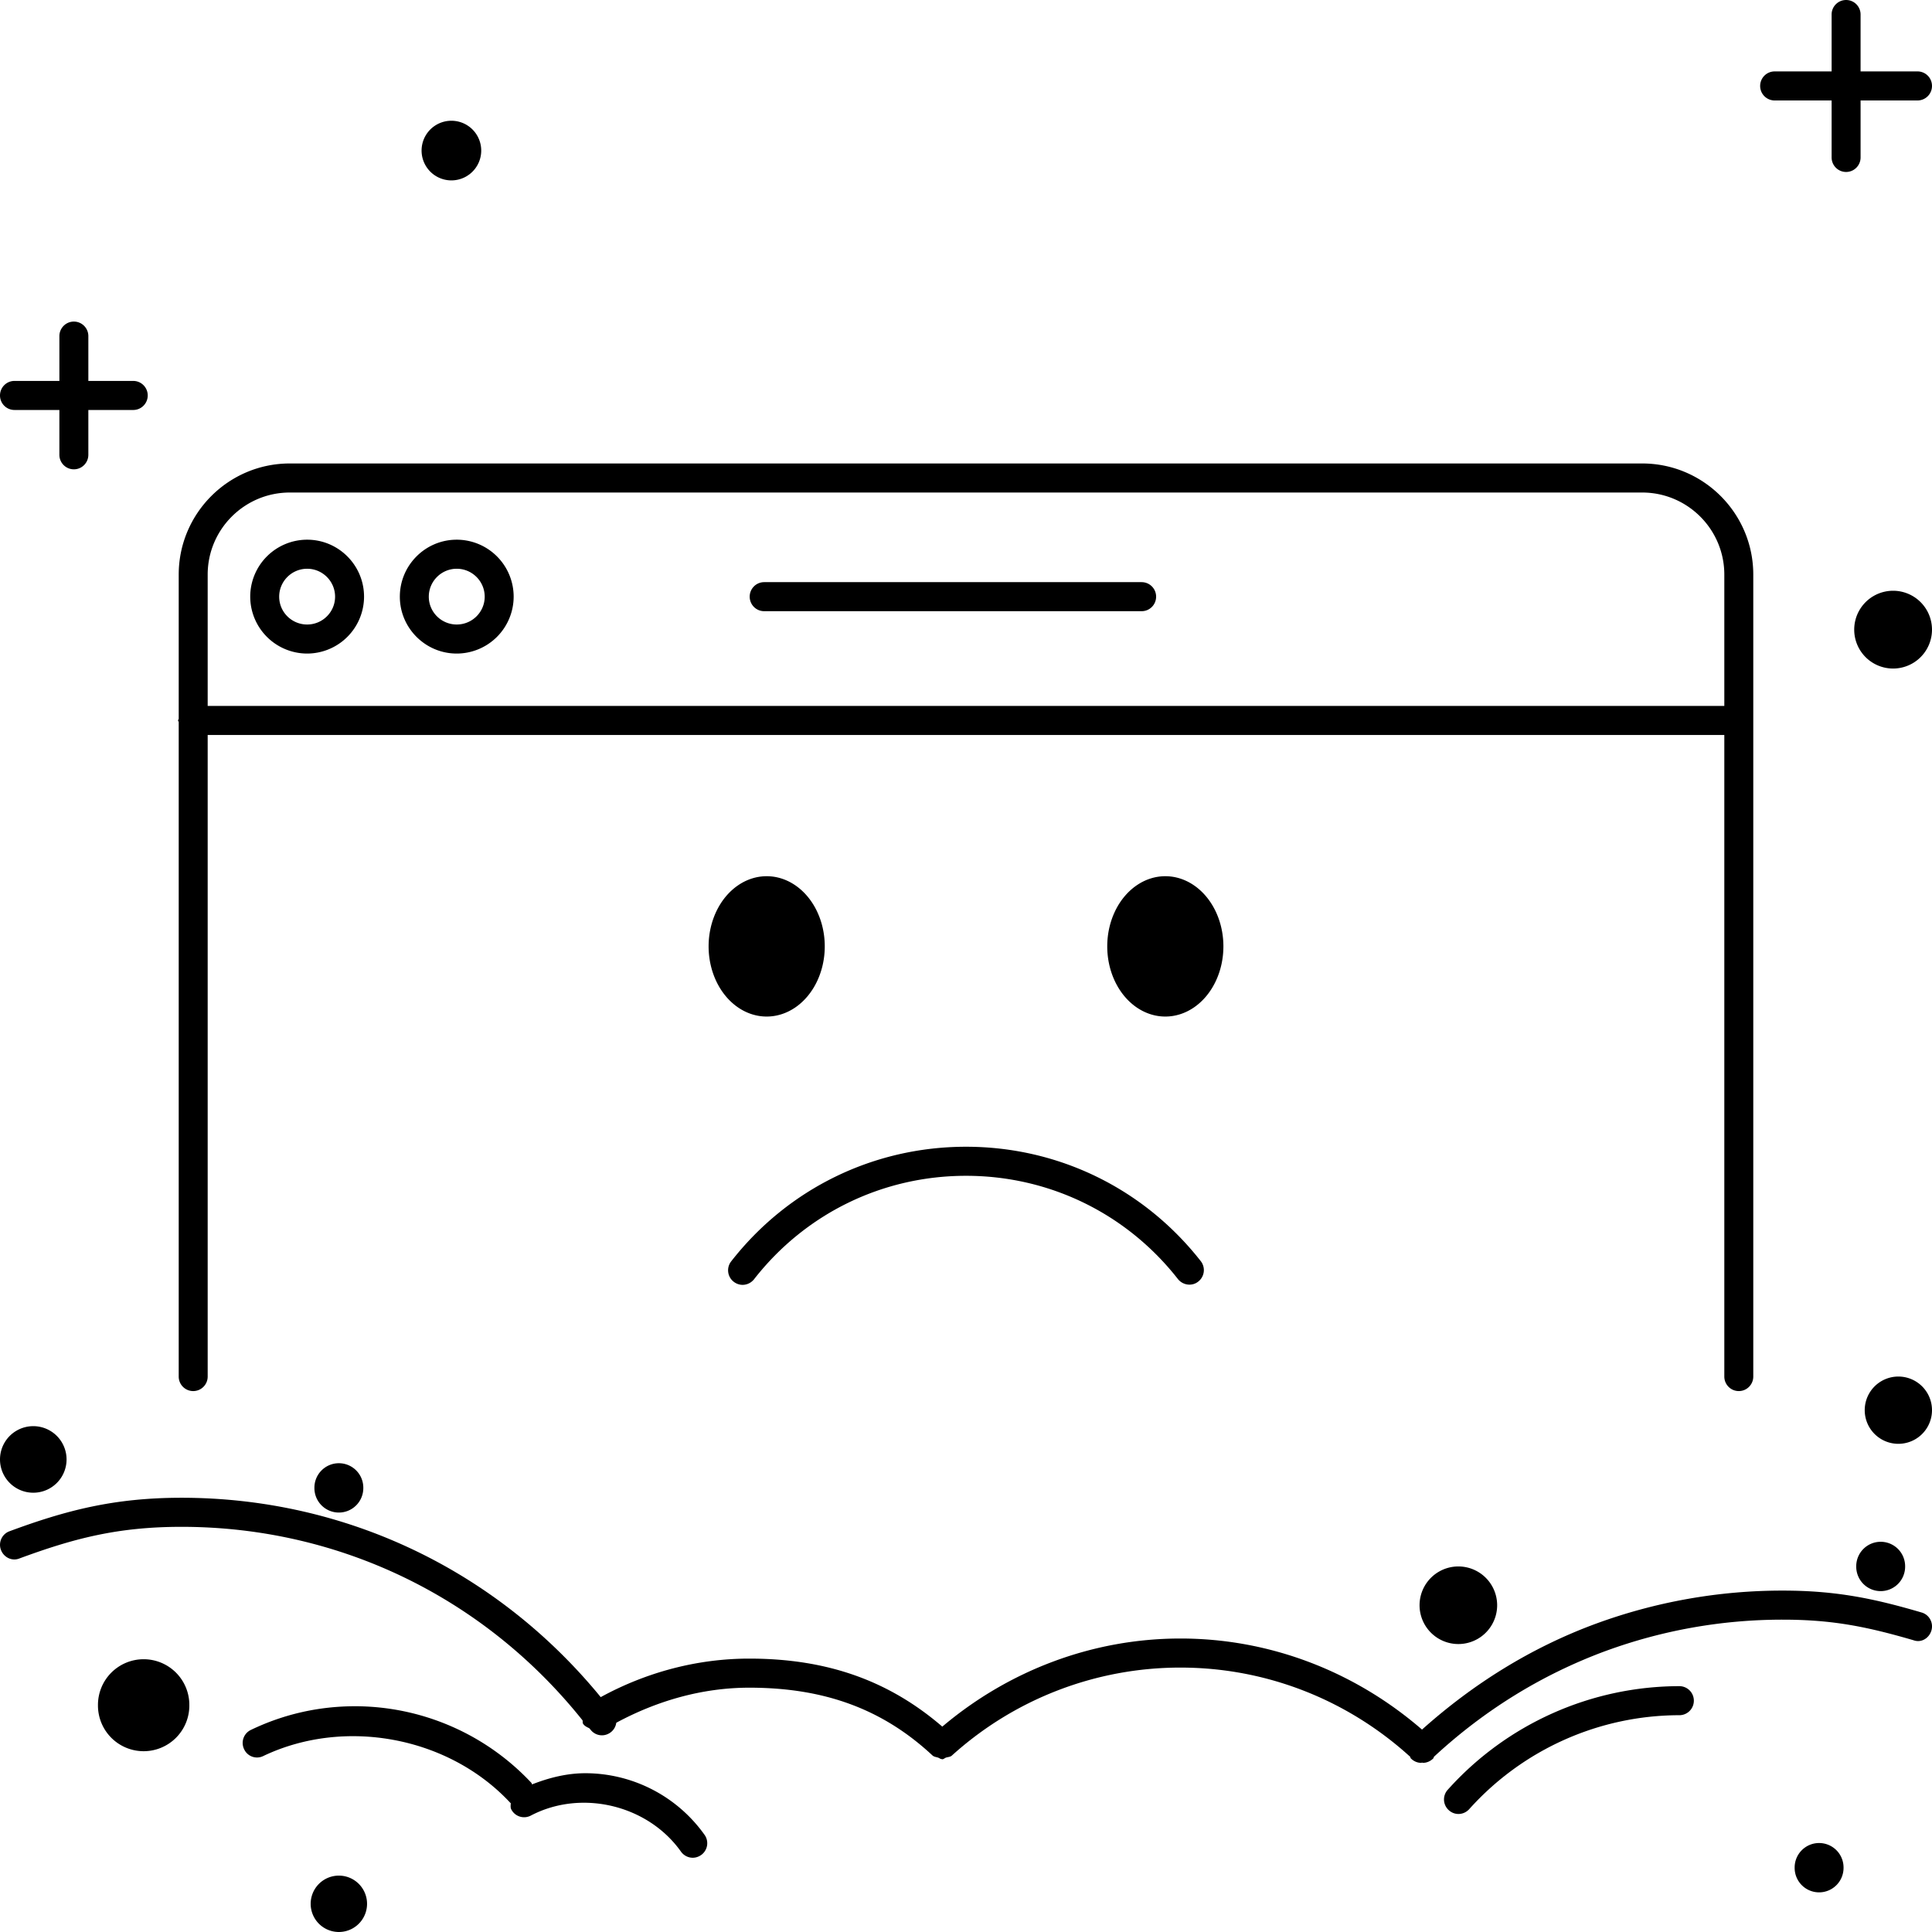<?xml version="1.0" standalone="no"?><!DOCTYPE svg PUBLIC "-//W3C//DTD SVG 1.1//EN" "http://www.w3.org/Graphics/SVG/1.1/DTD/svg11.dtd"><svg t="1584196297626" class="icon" viewBox="0 0 1024 1024" version="1.1" xmlns="http://www.w3.org/2000/svg" p-id="46979" xmlns:xlink="http://www.w3.org/1999/xlink" width="200" height="200"><defs><style type="text/css"></style></defs><path d="M162.8 346.398a30.203 30.203 0 0 0 30.152-30.152c0-16.65-13.527-30.198-30.152-30.198a30.213 30.213 0 0 0-30.177 30.198 30.208 30.208 0 0 0 30.177 30.152z m0-44.948c8.151 0 14.802 6.651 14.802 14.802s-6.651 14.751-14.802 14.751c-8.177 0-14.827-6.6-14.827-14.751s6.651-14.802 14.827-14.802zM242.073 346.398a30.208 30.208 0 0 0 30.177-30.152 30.213 30.213 0 0 0-30.177-30.198c-16.625 0-30.152 13.547-30.152 30.198 0.005 16.604 13.527 30.152 30.152 30.152z m0-44.948c8.177 0 14.827 6.651 14.827 14.802s-6.651 14.751-14.827 14.751c-8.151 0-14.802-6.6-14.802-14.751s6.656-14.802 14.802-14.802z" p-id="46980"></path><path d="M94.725 382.699V729.598A7.68 7.68 0 0 0 102.4 737.299a7.68 7.68 0 0 0 7.675-7.7V389.549h803.848V729.598c0 4.25 3.425 7.7 7.675 7.7s7.675-3.451 7.675-7.7V304.547c0-32.45-26.399-58.9-58.875-58.9H153.6c-32.476 0-58.875 26.45-58.875 58.9v76.452c-0.041 0.317-0.348 0.517-0.348 0.85s0.307 0.532 0.348 0.85zM153.6 261.048h716.798c24.003 0 43.525 19.502 43.525 43.499v69.601H110.075V304.547c0-23.997 19.528-43.499 43.525-43.499z" p-id="46981"></path><path d="M405.022 323.947h200.074c4.25 0 7.675-3.451 7.675-7.7s-3.425-7.7-7.675-7.7H405.022c-4.25 0-7.675 3.451-7.675 7.7s3.425 7.7 7.675 7.7z" p-id="46982"></path><path d="M375.577 501.6a37.192 30.781 90 1 0 61.563 0 37.192 30.781 90 1 0-61.563 0Z" p-id="46983"></path><path d="M586.863 501.6a37.192 30.781 90 1 0 61.563 0 37.192 30.781 90 1 0-61.563 0Z" p-id="46984"></path><path d="M393.599 680.999c2.273 0 4.526-1.05 6.052-2.949 27.223-34.898 68.198-54.85 112.373-54.85 44.124 0 85.074 19.947 112.322 54.748 2.652 3.302 7.501 3.948 10.772 1.3a7.706 7.706 0 0 0 1.326-10.798c-30.198-38.548-75.551-60.651-124.426-60.651-48.952 0-94.326 22.149-124.477 60.749a7.68 7.68 0 0 0 1.326 10.798c1.408 1.101 3.082 1.654 4.731 1.654zM7.675 217.297h23.798v23.752c0 4.25 3.425 7.7 7.675 7.7s7.675-3.451 7.675-7.7v-23.752h23.798c4.25 0 7.675-3.451 7.675-7.7s-3.425-7.7-7.675-7.7H46.827v-23.752c0-4.25-3.425-7.7-7.675-7.7s-7.675 3.451-7.675 7.7v23.752H7.675C3.425 201.902 0 205.347 0 209.602s3.425 7.695 7.675 7.695zM940.598 53.248h30.198v30.198c0 4.25 3.425 7.7 7.675 7.7s7.675-3.451 7.675-7.7V53.248h30.177A7.68 7.68 0 0 0 1023.997 45.547a7.68 7.68 0 0 0-7.675-7.7h-30.177V7.7c0-4.25-3.425-7.7-7.675-7.7s-7.675 3.451-7.675 7.7v30.152h-30.198a7.68 7.68 0 0 0-7.675 7.7 7.68 7.68 0 0 0 7.675 7.695z" p-id="46985"></path><path d="M239.252 79.805m-15.805 0a15.805 15.805 0 1 0 31.611 0 15.805 15.805 0 1 0-31.611 0Z" p-id="46986"></path><path d="M1003.384 333.726m-20.613 0a20.613 20.613 0 1 0 41.226 0 20.613 20.613 0 1 0-41.226 0Z" p-id="46987"></path><path d="M1006.17 747.426m-17.828 0a17.828 17.828 0 1 0 35.656 0 17.828 17.828 0 1 0-35.656 0Z" p-id="46988"></path><path d="M772.959 850.814m-20.562 0a20.562 20.562 0 1 0 41.124 0 20.562 20.562 0 1 0-41.124 0Z" p-id="46989"></path><path d="M964.16 989.914m-12.959 0a12.959 12.959 0 1 0 25.917 0 12.959 12.959 0 1 0-25.917 0Z" p-id="46990"></path><path d="M179.604 788.611m-12.959 0a12.959 12.959 0 1 0 25.917 0 12.959 12.959 0 1 0-25.917 0Z" p-id="46991"></path><path d="M996.8 830.252m-12.959 0a12.959 12.959 0 1 0 25.917 0 12.959 12.959 0 1 0-25.917 0Z" p-id="46992"></path><path d="M17.638 773.533m-17.638 0a17.638 17.638 0 1 0 35.277 0 17.638 17.638 0 1 0-35.277 0Z" p-id="46993"></path><path d="M76.139 903.801m-24.218 0a24.218 24.218 0 1 0 48.435 0 24.218 24.218 0 1 0-48.435 0Z" p-id="46994"></path><path d="M179.604 1009.057m-14.94 0a14.94 14.94 0 1 0 29.88 0 14.94 14.94 0 1 0-29.88 0Z" p-id="46995"></path><path d="M1018.468 854.649c-25.052-7.352-45.102-11.602-73.497-11.602a286.945 286.945 0 0 0-99.522 17.7c-34.104 12.621-64.706 31.785-91.75 55.967-35.666-30.868-80.66-48.266-128.02-48.266-46.484 0-90.875 16.829-126.238 46.699-28.16-24.223-60.738-36.05-102.308-36.05-27.714 0-54.671 7.26-78.74 20.413-54.912-67.077-135.142-105.666-222.202-105.666-35.927 0-61.527 6.799-91.151 17.751-3.999 1.449-6.026 5.898-4.552 9.851s5.827 6.2 9.851 4.552c28.774-10.598 52.05-16.747 85.852-16.747 83.558 0 160.532 37.417 212.556 102.553 0.189 0.599-0.061 1.239 0.287 1.797 0.773 1.265 2.089 1.797 3.323 2.417 0.184 0.241 0.399 0.44 0.584 0.681 1.5 2.002 3.799 3.052 6.098 3.052 1.623 0 3.277-0.548 4.649-1.597 1.679-1.27 2.683-3.118 2.949-5.059 21.632-11.663 45.629-18.591 70.497-18.591 39.926 0 70.748 11.402 97.024 35.85 0.85 0.809 1.976 0.87 3.016 1.213 0.701 0.23 1.254 0.783 1.992 0.799 0.077 0.005 0.138 0.087 0.22 0.087 0.763 0 1.357-0.686 2.089-0.911 1.05-0.317 2.191-0.302 3.062-1.085a180.449 180.449 0 0 1 121.149-46.602c45.225 0 88.315 16.87 121.728 47.268 0.174 0.236 0.087 0.563 0.292 0.783 1.526 1.597 3.548 2.452 5.601 2.452 0.143 0 0.261-0.154 0.404-0.164 0.143 0.01 0.256 0.164 0.399 0.164 2.048 0 4.101-0.85 5.627-2.452 0.2-0.22 0.118-0.543 0.287-0.773 26.481-24.525 56.939-43.438 90.757-55.977a271.994 271.994 0 0 1 94.198-16.701c26.701 0 44.923 3.85 69.202 10.9 4.224 1.551 8.351-1.152 9.523-5.202s-1.157-8.356-5.233-9.503zM310.225 939.845c-9.692 0-19.19 2.371-28.232 5.924-0.164-0.22-0.082-0.517-0.266-0.727a128.112 128.112 0 0 0-93.501-40.699c-19.374 0-37.975 4.25-55.25 12.549a7.629 7.629 0 0 0-3.599 10.199 7.506 7.506 0 0 0 10.25 3.599c42.977-20.449 98.125-10.347 130.852 24.852 0.061 0.061 0.159 0.036 0.22 0.097 0.02 1.152-0.271 2.314 0.302 3.405a7.644 7.644 0 0 0 10.347 3.251c26.875-14.1 62.049-5.601 79.575 19.098 1.5 2.099 3.85 3.251 6.252 3.251 1.551 0 3.098-0.502 4.449-1.449a7.66 7.66 0 0 0 1.802-10.701 77.624 77.624 0 0 0-63.201-32.65z" p-id="46996"></path><path d="M890.1 893.699a165.104 165.104 0 0 0-122.798 54.948 7.634 7.634 0 0 0 0.599 10.798c1.475 1.352 3.302 2.002 5.125 2.002 2.099 0 4.198-0.901 5.724-2.601a149.811 149.811 0 0 1 111.349-49.751 7.68 7.68 0 0 0 7.675-7.7 7.68 7.68 0 0 0-7.675-7.695z" p-id="46997"></path></svg>